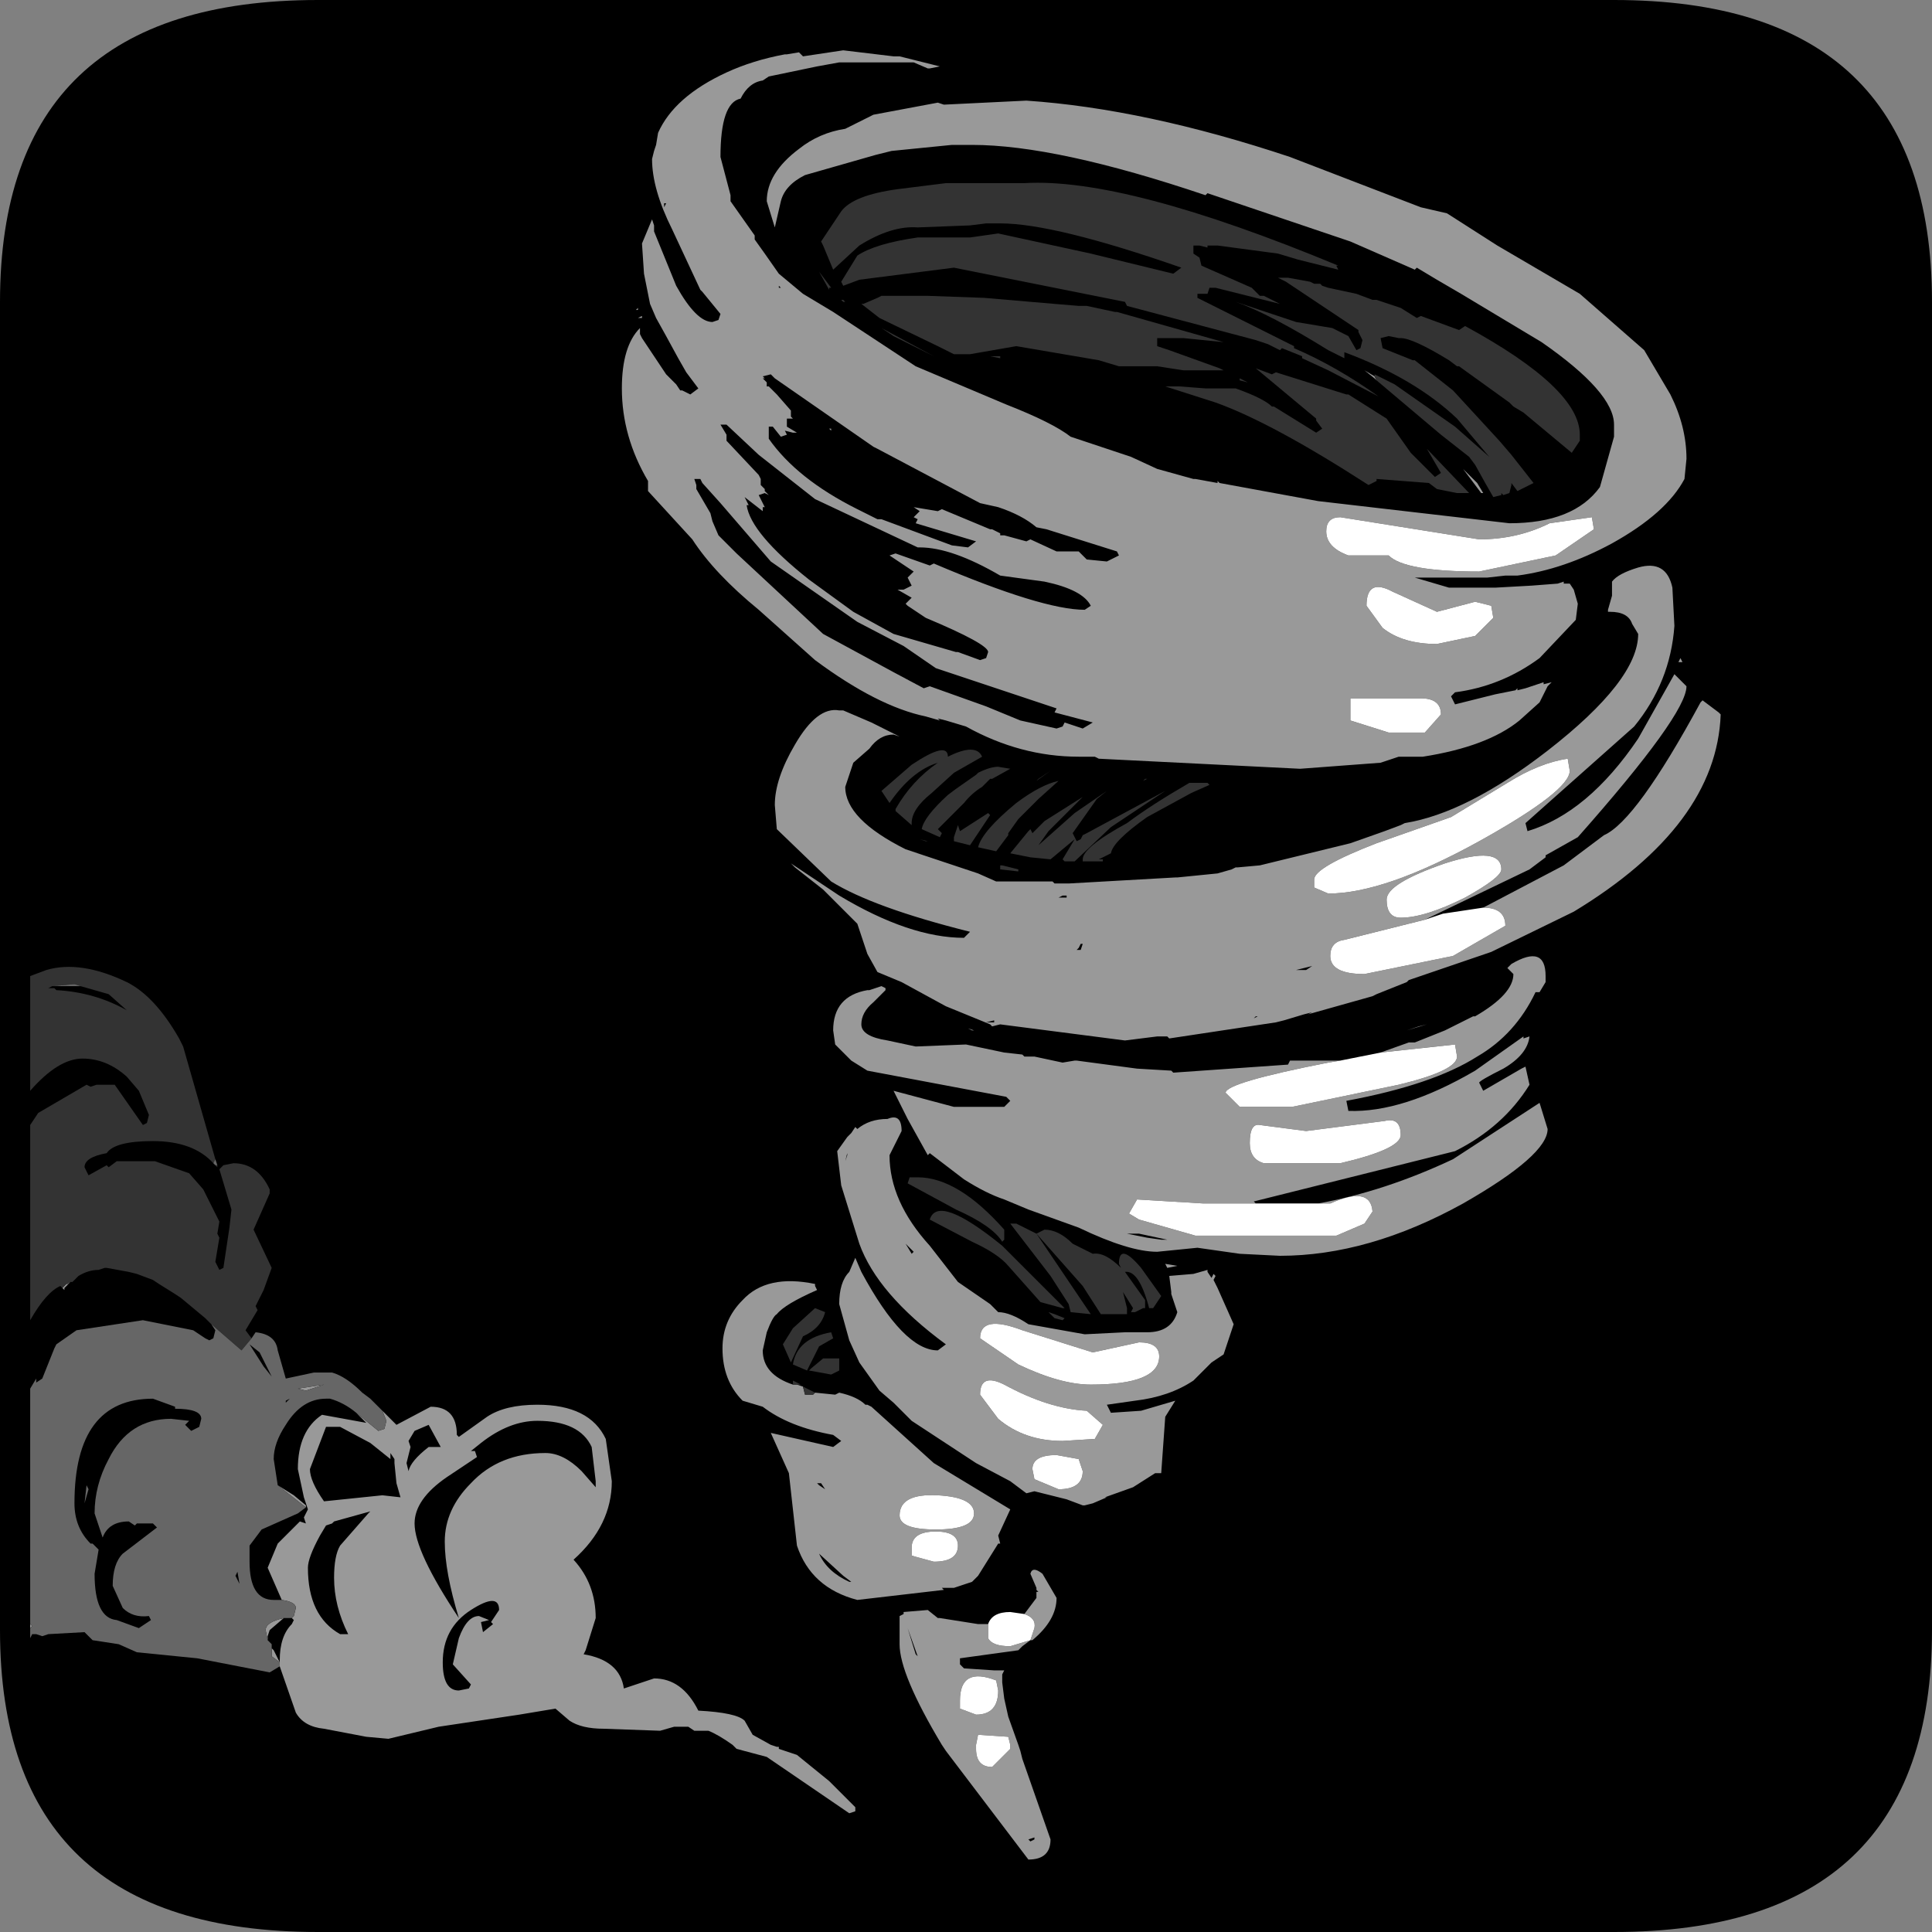 <?xml version="1.0" encoding="UTF-8" standalone="no"?>
<svg xmlns:ffdec="https://www.free-decompiler.com/flash" xmlns:xlink="http://www.w3.org/1999/xlink" ffdec:objectType="frame" height="48.0px" width="48.0px" xmlns="http://www.w3.org/2000/svg">
  <rect width="100%" height="100%" fill="#808080" stroke="none"/>
  <g transform="matrix(1.0, 0.0, 0.0, 1.0, 0.0, 0.0)">
    <use ffdec:characterId="2052" height="48.0" transform="matrix(1.0, 0.0, 0.0, 1.0, 0.0, 0.0)" width="48.0" xlink:href="#shape0"/>
  </g>
  <defs>
    <g id="shape0" transform="matrix(1.0, 0.0, 0.0, 1.0, 0.0, 0.0)">
      <path d="M48.0 40.5 Q48.0 48.0 40.1 48.0 L7.9 48.0 Q0.0 48.0 0.0 40.5 L0.0 7.5 Q0.0 0.0 7.9 0.0 L40.1 0.0 Q48.0 0.0 48.0 7.5 L48.0 40.5" fill="#000000" fill-rule="evenodd" stroke="none"/>
      <path d="M20.65 10.65 L20.6 10.65 20.65 10.7 20.65 10.65 M21.8 11.15 L24.35 12.5 24.8 12.6 Q25.4 12.8 25.75 13.1 L26.0 13.15 27.75 13.7 27.8 13.8 27.5 13.95 27.0 13.9 26.8 13.7 26.25 13.7 25.6 13.4 25.5 13.45 24.95 13.3 24.85 13.3 24.85 13.25 24.65 13.15 24.6 13.15 23.4 12.65 23.3 12.7 22.7 12.6 22.85 12.7 22.7 12.85 22.8 12.9 22.75 13.0 24.25 13.45 24.05 13.6 23.65 13.55 21.9 12.9 21.8 12.9 21.3 12.65 Q19.8 11.9 19.1 10.9 L19.1 10.6 19.2 10.6 19.4 10.85 19.55 10.8 19.5 10.7 19.7 10.75 19.8 10.75 19.55 10.6 19.55 10.4 19.7 10.4 19.65 10.35 19.65 10.2 19.3 9.8 19.1 9.6 19.05 9.6 19.05 9.5 18.95 9.4 19.0 9.4 18.95 9.35 19.15 9.3 19.25 9.4 21.7 11.1 21.8 11.15 M26.95 15.15 Q25.9 15.15 23.2 14.0 L23.1 14.05 22.25 13.75 22.1 13.8 22.7 14.2 22.55 14.35 22.65 14.55 22.45 14.65 22.3 14.65 22.65 14.85 22.5 15.0 22.55 15.05 23.0 15.35 Q24.55 16.0 24.55 16.2 L24.5 16.35 24.35 16.4 23.8 16.2 23.75 16.2 22.2 15.75 21.2 15.2 20.1 14.4 Q18.65 13.25 18.55 12.55 L18.6 12.55 18.5 12.35 18.95 12.7 18.95 12.6 19.0 12.6 18.85 12.3 19.0 12.25 19.1 12.3 19.0 12.2 19.0 12.15 18.9 12.05 18.9 11.9 18.85 11.8 18.05 10.95 18.05 10.8 17.9 10.55 18.05 10.55 18.85 11.3 20.25 12.4 22.8 13.6 22.85 13.6 Q23.65 13.6 24.85 14.3 L25.95 14.45 Q26.9 14.65 27.1 15.05 L26.95 15.15 M26.2 17.7 L27.15 17.95 26.9 18.1 26.45 17.95 26.4 18.05 26.25 18.1 25.35 17.9 24.5 17.55 23.1 17.05 22.95 17.1 22.2 16.7 20.45 15.75 18.3 13.75 17.85 13.3 17.7 12.95 17.65 12.75 17.3 12.15 17.3 12.05 17.25 11.9 17.4 11.9 17.45 12.0 17.9 12.5 19.15 13.95 21.3 15.45 22.45 16.05 23.25 16.6 26.25 17.6 26.2 17.7 M26.75 23.6 L26.8 23.55 26.85 23.45 26.9 23.45 26.85 23.6 26.75 23.6 M26.5 22.25 L26.5 22.3 26.4 22.3 26.3 22.3 26.4 22.25 26.5 22.25 M32.2 24.1 L32.6 24.0 32.45 24.1 32.2 24.1 M19.4 7.15 L19.35 7.15 19.35 7.1 19.4 7.15 M16.55 5.05 L16.5 5.15 16.5 5.05 16.55 5.05 M1.3 24.5 L1.85 24.5 2.0 24.5 2.7 24.7 3.15 25.1 Q2.35 24.65 1.4 24.6 L1.35 24.55 1.2 24.55 1.3 24.5 M11.7 36.05 L11.95 35.85 Q12.65 35.3 13.35 35.3 14.4 35.3 14.7 35.95 L14.8 36.8 14.8 36.95 14.45 36.55 Q14.0 36.1 13.55 36.1 12.4 36.1 11.7 36.85 11.05 37.5 11.05 38.3 11.05 39.05 11.4 40.2 10.3 38.55 10.3 37.85 10.3 37.25 11.1 36.7 L11.85 36.2 11.8 36.05 11.7 36.05 M10.3 35.55 L10.65 35.4 10.95 35.95 10.65 35.95 Q10.2 36.3 10.15 36.55 L10.1 36.35 10.2 35.95 10.15 35.8 10.3 35.55 M2.15 36.9 L2.1 37.35 2.2 37.0 2.15 36.9 M4.75 35.55 L4.6 35.4 4.7 35.3 4.25 35.25 Q3.2 35.25 2.7 36.25 2.35 36.9 2.35 37.6 L2.55 38.2 Q2.7 37.8 3.2 37.8 L3.35 37.9 3.4 37.85 3.8 37.85 3.9 37.95 3.05 38.6 Q2.8 38.85 2.8 39.4 L3.05 39.95 Q3.3 40.2 3.7 40.15 L3.75 40.25 3.45 40.45 2.9 40.25 Q2.35 40.2 2.35 39.1 L2.45 38.5 2.3 38.35 2.25 38.35 Q1.85 37.95 1.85 37.35 1.85 34.75 3.8 34.75 L4.35 34.95 4.35 35.0 Q5.0 35.0 5.0 35.25 L4.95 35.45 4.75 35.55 M6.9 36.9 L6.8 36.25 Q6.8 35.85 7.1 35.4 7.5 34.75 8.1 34.75 L8.2 34.75 Q8.55 34.85 8.85 35.1 L9.1 35.35 8.0 35.15 Q7.4 35.55 7.4 36.5 L7.55 37.2 7.65 37.5 7.55 37.7 7.6 37.85 7.45 37.8 7.25 38.0 6.9 38.35 6.65 38.95 7.0 39.75 6.8 39.75 Q6.2 39.75 6.2 38.8 L6.2 38.4 6.5 38.0 7.4 37.6 7.6 37.45 7.6 37.4 7.3 37.15 6.9 36.9 M7.1 34.8 L7.2 34.75 7.1 34.85 7.1 34.8 M6.55 33.95 L6.2 33.4 6.45 33.6 6.75 34.2 6.55 33.95 M8.1 35.45 L8.45 35.45 9.2 35.85 9.7 36.25 9.7 36.1 9.8 36.25 9.8 36.35 9.85 36.85 9.95 37.2 9.5 37.15 8.05 37.3 Q7.7 36.8 7.7 36.5 L8.1 35.45 M9.2 37.55 L9.15 37.6 8.45 38.4 Q8.3 38.65 8.3 39.2 8.3 39.9 8.65 40.6 L8.45 40.6 Q7.65 40.15 7.65 38.95 7.65 38.7 7.95 38.15 L8.1 37.9 8.25 37.85 8.3 37.8 9.2 37.55 M7.05 40.2 L7.25 40.2 7.3 40.25 7.25 40.35 Q6.95 40.65 6.95 41.25 L6.95 41.3 6.8 41.0 6.75 40.95 6.75 40.85 6.65 40.75 6.65 40.65 6.7 40.5 7.05 40.2 M5.95 39.35 L5.85 39.15 5.9 39.05 5.95 39.35 M12.4 40.0 L12.2 40.3 12.25 40.35 12.0 40.55 11.95 40.3 12.15 40.25 11.9 40.15 Q11.6 40.15 11.4 40.7 L11.25 41.35 11.7 41.85 11.65 41.95 11.4 42.0 Q11.0 42.0 11.0 41.3 11.0 40.45 11.7 40.0 12.4 39.55 12.4 40.0 M31.15 25.3 L31.2 25.25 31.25 25.25 31.15 25.3 M28.1 30.65 L28.3 30.65 29.0 30.8 28.9 30.8 28.85 30.8 28.5 30.75 28.0 30.65 28.1 30.65 M21.05 28.7 L21.0 28.85 21.05 28.65 21.05 28.7 M24.7 25.35 L24.7 25.4 24.5 25.4 24.7 25.35 M20.35 36.9 L20.3 36.85 20.4 36.85 20.5 37.0 20.35 36.9 M22.7 31.1 L22.65 31.15 22.5 30.9 22.7 31.1 M22.75 41.1 L22.55 40.45 22.8 41.15 22.75 41.1 M21.15 39.3 L21.1 39.3 Q20.55 39.05 20.35 38.6 L20.95 39.15 21.15 39.3 M25.6 45.75 L25.55 45.7 25.7 45.65 25.7 45.7 25.6 45.75" fill="#000000" fill-rule="evenodd" stroke="none"/>
      <path d="M41.9 11.4 L41.85 11.9 Q41.4 12.75 40.05 13.5 38.85 14.15 37.7 14.3 L37.4 14.3 36.95 14.35 35.15 14.35 36.0 14.6 37.15 14.6 38.05 14.55 38.7 14.5 38.85 14.45 38.85 14.5 39.0 14.5 39.1 14.65 39.2 15.0 39.15 15.4 38.25 16.35 Q37.3 17.05 36.15 17.2 L36.05 17.3 36.15 17.5 37.15 17.25 37.65 17.15 37.7 17.1 37.7 17.15 37.9 17.1 38.35 16.95 38.35 17.0 38.55 16.95 38.45 17.05 38.25 17.45 37.75 17.9 Q36.95 18.55 35.35 18.8 L34.75 18.8 34.3 18.95 32.3 19.1 27.3 18.85 27.2 18.8 26.8 18.8 Q25.35 18.8 24.0 18.05 L23.5 17.9 23.3 17.85 23.35 17.9 23.0 17.8 Q21.8 17.55 20.25 16.4 L18.85 15.15 Q17.75 14.25 17.2 13.4 L16.1 12.2 16.1 11.95 Q15.45 10.85 15.45 9.65 15.45 8.6 15.9 8.15 L15.9 8.3 15.95 8.4 16.55 9.3 16.8 9.55 16.9 9.7 16.95 9.7 17.15 9.8 17.35 9.65 17.05 9.25 16.85 8.9 16.55 8.35 16.3 7.9 16.15 7.55 16.0 6.8 15.95 6.05 16.2 5.45 16.25 5.6 16.25 5.75 16.8 7.1 Q17.3 8.0 17.7 8.0 L17.85 7.95 17.9 7.8 17.45 7.25 17.4 7.2 16.7 5.7 Q16.2 4.7 16.2 3.95 L16.25 3.75 16.3 3.6 16.35 3.3 Q16.75 2.4 18.05 1.8 18.7 1.5 19.5 1.35 L19.55 1.35 19.85 1.3 19.95 1.4 20.95 1.25 22.2 1.4 22.35 1.4 22.75 1.5 23.35 1.65 23.1 1.7 23.05 1.7 22.7 1.55 20.85 1.55 20.3 1.65 19.1 1.9 18.95 2.0 Q18.6 2.05 18.4 2.45 17.9 2.55 17.9 3.9 L18.15 4.85 18.15 5.0 18.75 5.85 18.75 5.95 19.0 6.3 19.35 6.8 19.95 7.3 20.7 7.75 22.75 9.1 25.0 10.05 Q26.15 10.5 26.6 10.85 L28.1 11.35 28.75 11.65 29.65 11.9 29.7 11.9 30.25 12.0 30.25 11.95 30.3 12.0 32.75 12.45 37.5 13.0 Q39.1 13.0 39.75 12.1 L40.1 10.85 40.1 10.8 40.1 10.55 Q40.1 9.75 38.3 8.5 L36.3 7.3 35.7 6.95 35.2 6.65 35.15 6.7 33.55 6.0 30.0 4.8 29.95 4.85 Q26.25 3.6 24.15 3.6 L23.65 3.6 22.15 3.75 21.75 3.85 20.0 4.35 Q19.5 4.6 19.4 5.0 L19.25 5.65 19.05 5.0 Q19.05 4.3 19.85 3.7 20.35 3.3 21.0 3.2 L21.7 2.85 23.3 2.55 23.45 2.6 25.5 2.5 Q28.45 2.7 32.05 3.9 L35.3 5.15 35.95 5.3 37.2 6.1 39.25 7.3 40.85 8.7 41.5 9.8 Q41.9 10.6 41.9 11.4 M36.85 22.55 L38.85 21.5 39.45 21.05 39.85 20.75 Q40.65 20.4 42.25 17.45 L42.3 17.4 42.7 17.7 42.75 17.75 Q42.65 20.5 39.1 22.65 L37.05 23.65 35.0 24.35 34.95 24.4 34.2 24.7 34.1 24.75 32.5 25.2 32.6 25.15 32.4 25.2 31.9 25.35 31.7 25.4 29.05 25.8 29.0 25.75 28.75 25.75 27.95 25.85 24.85 25.45 24.65 25.5 24.6 25.45 23.5 25.0 22.4 24.4 21.8 24.15 21.55 23.7 21.3 22.95 20.45 22.1 19.75 21.55 19.65 21.45 20.85 22.25 Q22.6 23.3 23.95 23.3 L24.1 23.15 Q21.7 22.55 20.65 21.9 L19.3 20.6 19.25 20.0 Q19.25 19.35 19.75 18.5 20.3 17.55 20.85 17.65 L20.95 17.65 21.65 17.95 22.35 18.3 22.2 18.25 Q21.85 18.25 21.6 18.6 L21.2 18.95 21.0 19.55 Q21.0 20.35 22.5 21.1 L24.3 21.7 24.75 21.9 26.15 21.9 26.2 21.95 26.45 21.95 26.55 21.95 29.2 21.8 29.25 21.8 30.25 21.7 30.6 21.6 30.7 21.55 30.75 21.55 31.3 21.5 33.55 20.95 34.4 20.65 34.8 20.5 34.9 20.45 Q36.45 20.2 38.45 18.65 40.7 16.9 40.7 15.75 L40.55 15.5 Q40.45 15.2 40.0 15.2 L39.95 15.2 39.95 15.15 40.05 14.8 40.05 14.65 40.05 14.45 Q40.2 14.25 40.7 14.1 41.4 13.9 41.55 14.6 L41.6 15.55 Q41.5 16.95 40.6 18.05 L37.9 20.45 37.95 20.65 Q39.45 20.2 40.7 18.35 L41.6 16.75 41.9 17.05 Q41.9 17.75 39.2 20.8 L38.4 21.25 38.4 21.3 38.0 21.6 35.4 22.85 33.4 23.35 Q33.05 23.4 33.05 23.75 33.05 24.2 33.9 24.2 L36.1 23.75 37.4 23.0 Q37.4 22.55 36.85 22.55 M41.7 16.45 L41.75 16.35 41.8 16.45 41.7 16.45 M34.15 9.35 L34.2 9.45 34.15 9.4 33.9 9.2 34.15 9.35 M36.35 11.65 L36.7 12.0 36.85 12.25 36.8 12.25 36.35 11.65 M26.2 17.7 L26.25 17.6 23.25 16.6 22.45 16.05 21.3 15.45 19.15 13.95 17.9 12.5 17.45 12.0 17.4 11.9 17.25 11.9 17.3 12.05 17.3 12.15 17.65 12.75 17.7 12.95 17.85 13.3 18.3 13.75 20.45 15.75 22.2 16.7 22.95 17.1 23.1 17.05 24.5 17.55 25.35 17.9 26.25 18.1 26.4 18.05 26.45 17.95 26.9 18.1 27.15 17.95 26.2 17.7 M26.95 15.15 L27.1 15.05 Q26.9 14.65 25.95 14.45 L24.85 14.3 Q23.65 13.6 22.85 13.6 L22.8 13.6 20.25 12.4 18.85 11.3 18.05 10.55 17.9 10.55 18.05 10.8 18.05 10.95 18.85 11.8 18.9 11.9 18.9 12.05 19.0 12.15 19.0 12.2 19.1 12.3 19.0 12.25 18.85 12.3 19.0 12.6 18.95 12.6 18.95 12.7 18.5 12.35 18.6 12.55 18.55 12.55 Q18.65 13.25 20.1 14.4 L21.2 15.2 22.2 15.75 23.75 16.2 23.8 16.2 24.35 16.4 24.5 16.35 24.55 16.2 Q24.55 16.0 23.0 15.35 L22.55 15.05 22.5 15.0 22.65 14.85 22.3 14.65 22.45 14.65 22.65 14.55 22.55 14.35 22.7 14.2 22.1 13.8 22.25 13.75 23.1 14.05 23.2 14.0 Q25.9 15.15 26.95 15.15 M21.8 11.15 L21.7 11.1 19.25 9.4 19.15 9.3 18.95 9.35 19.0 9.4 18.95 9.4 19.05 9.5 19.05 9.6 19.1 9.6 19.3 9.8 19.65 10.2 19.65 10.35 19.7 10.4 19.55 10.4 19.55 10.6 19.8 10.75 19.7 10.75 19.5 10.7 19.55 10.8 19.4 10.85 19.2 10.6 19.1 10.6 19.1 10.9 Q19.8 11.9 21.3 12.65 L21.8 12.9 21.9 12.9 23.65 13.55 24.05 13.6 24.25 13.45 22.75 13.0 22.8 12.9 22.7 12.85 22.85 12.7 22.7 12.6 23.3 12.7 23.4 12.65 24.6 13.15 24.65 13.15 24.85 13.25 24.85 13.3 24.95 13.3 25.5 13.45 25.6 13.4 26.25 13.7 26.8 13.7 27.0 13.9 27.5 13.95 27.8 13.8 27.75 13.7 26.0 13.15 25.75 13.1 Q25.4 12.8 24.8 12.6 L24.35 12.5 21.8 11.15 M20.65 10.65 L20.65 10.7 20.6 10.65 20.65 10.65 M32.75 29.9 Q34.4 29.6 36.1 28.8 L38.25 27.4 38.45 28.05 Q38.45 28.7 36.35 29.9 34.0 31.2 31.8 31.2 L30.8 31.15 29.75 31.0 28.75 31.1 Q28.05 31.1 26.8 30.5 L25.55 30.05 24.95 29.8 Q24.5 29.65 23.95 29.3 L23.1 28.65 23.05 28.7 22.55 27.8 22.2 27.1 23.7 27.5 24.95 27.5 25.1 27.35 25.0 27.25 21.55 26.6 21.15 26.35 20.75 25.95 20.7 25.6 Q20.7 24.75 21.55 24.6 L21.6 24.6 21.9 24.5 22.0 24.55 22.0 24.6 21.7 24.9 Q21.4 25.15 21.4 25.45 21.4 25.75 22.05 25.85 L22.75 26.0 24.0 25.95 24.95 26.15 25.4 26.2 25.45 26.25 25.7 26.25 26.4 26.4 26.7 26.35 26.75 26.35 28.25 26.55 29.1 26.6 29.15 26.65 32.0 26.45 32.05 26.35 33.15 26.35 33.3 26.35 33.0 26.4 Q30.45 26.9 30.45 27.15 L30.8 27.5 32.1 27.5 34.75 26.95 Q36.2 26.6 36.2 26.25 L36.15 25.95 34.3 26.15 35.0 25.9 35.15 25.9 35.9 25.6 36.6 25.25 36.65 25.25 Q37.6 24.7 37.6 24.2 L37.45 24.05 37.55 23.95 Q38.4 23.45 38.4 24.25 L38.4 24.4 38.25 24.65 38.15 24.65 Q37.65 25.7 36.7 26.25 35.6 26.95 33.45 27.35 L33.5 27.6 Q34.85 27.65 36.65 26.6 L37.85 25.75 37.85 25.8 38.0 25.75 Q37.95 26.2 37.35 26.55 36.75 26.85 36.75 26.9 L36.85 27.1 37.8 26.55 37.9 26.5 38.0 26.95 Q37.35 28.0 36.15 28.6 L31.15 29.85 31.2 29.9 29.9 29.9 28.25 29.8 28.05 30.15 28.3 30.3 29.7 30.7 33.2 30.7 33.9 30.4 34.1 30.1 Q34.05 29.45 33.05 29.9 L32.75 29.9 M26.5 22.25 L26.4 22.25 26.3 22.3 26.4 22.3 26.5 22.3 26.5 22.25 M26.75 23.6 L26.85 23.6 26.9 23.45 26.85 23.45 26.8 23.55 26.75 23.6 M34.5 18.2 L35.4 18.2 35.8 17.75 Q35.8 17.35 35.3 17.35 L33.55 17.35 33.55 17.9 34.5 18.2 M36.65 14.95 L35.7 15.2 34.6 14.7 Q33.95 14.35 33.95 15.05 L34.35 15.6 Q34.85 16.0 35.7 16.0 L36.65 15.8 37.1 15.35 37.05 15.05 36.65 14.95 M39.6 13.15 L39.55 12.85 38.5 13.0 Q37.7 13.4 36.75 13.4 L33.3 12.85 Q32.95 12.85 32.95 13.2 32.95 13.6 33.5 13.8 L34.5 13.8 Q34.9 14.2 36.75 14.2 L38.65 13.8 39.6 13.15 M32.2 24.1 L32.45 24.1 32.6 24.0 32.2 24.1 M34.45 22.35 Q34.45 22.8 34.8 22.8 35.4 22.8 36.4 22.3 37.3 21.8 37.3 21.6 37.3 21.0 35.9 21.45 34.45 21.95 34.45 22.35 M32.65 21.85 L32.65 22.05 33.0 22.2 Q34.4 22.2 36.75 20.9 39.0 19.65 39.0 19.15 L38.95 18.85 Q38.25 18.95 37.45 19.45 L36.05 20.3 34.2 20.95 Q32.65 21.55 32.65 21.85 M16.55 5.05 L16.5 5.05 16.5 5.15 16.55 5.05 M19.4 7.15 L19.35 7.1 19.35 7.15 19.4 7.15 M15.85 7.9 L15.95 7.85 15.95 7.9 15.85 7.9 M15.8 7.7 L15.85 7.65 15.85 7.7 15.8 7.7 M9.5 35.05 L9.85 35.4 10.7 34.95 Q11.35 34.95 11.35 35.65 L11.4 35.7 12.1 35.2 Q12.55 34.9 13.35 34.9 14.65 34.9 15.05 35.75 L15.2 36.8 Q15.2 37.9 14.25 38.75 14.8 39.35 14.8 40.2 L14.55 41.0 14.5 41.1 Q15.4 41.25 15.5 41.95 L16.25 41.7 Q16.95 41.7 17.35 42.5 18.3 42.55 18.5 42.75 L18.7 43.1 19.15 43.35 19.3 43.4 19.35 43.4 19.35 43.45 19.8 43.6 20.6 44.25 21.25 44.9 21.25 45.0 21.1 45.05 19.05 43.65 18.3 43.45 18.2 43.35 Q17.85 43.1 17.6 43.0 L17.25 43.0 17.1 42.9 16.75 42.9 16.4 43.0 15.0 42.95 Q14.45 42.95 14.15 42.75 L13.8 42.45 12.9 42.6 10.9 42.9 9.65 43.2 9.1 43.15 8.05 42.95 Q7.55 42.9 7.35 42.55 L6.95 41.4 6.95 41.3 6.75 41.15 6.75 40.95 6.8 41.0 6.95 41.3 6.95 41.25 Q6.95 40.65 7.25 40.35 L7.3 40.25 7.25 40.2 7.3 40.15 7.35 39.95 Q7.35 39.8 7.0 39.75 L6.65 38.95 6.9 38.35 7.25 38.0 7.45 37.8 7.6 37.85 7.55 37.7 7.65 37.5 7.55 37.2 7.4 36.5 Q7.4 35.55 8.0 35.15 L9.1 35.35 8.85 35.1 9.4 35.55 9.55 35.5 9.6 35.3 9.5 35.05 M0.75 40.45 L0.75 40.35 0.8 40.4 0.75 40.45 M1.7 31.9 L1.6 32.0 1.6 32.05 1.55 32.0 1.65 31.9 1.7 31.9 M10.3 35.55 L10.15 35.8 10.2 35.95 10.1 36.35 10.15 36.55 Q10.2 36.3 10.65 35.95 L10.95 35.95 10.65 35.4 10.3 35.55 M11.7 36.05 L11.8 36.05 11.85 36.2 11.1 36.7 Q10.3 37.25 10.3 37.85 10.3 38.55 11.4 40.2 11.05 39.05 11.05 38.3 11.05 37.5 11.7 36.85 12.4 36.1 13.55 36.1 14.0 36.1 14.45 36.55 L14.8 36.95 14.8 36.8 14.7 35.95 Q14.4 35.3 13.35 35.3 12.65 35.3 11.95 35.85 L11.7 36.05 M20.25 34.6 L20.75 34.65 20.85 34.6 Q21.3 34.7 21.5 34.9 L21.55 34.9 21.65 34.95 23.2 36.35 25.1 37.5 24.8 38.15 24.85 38.35 24.8 38.35 24.3 39.15 24.15 39.3 23.7 39.45 23.4 39.45 23.45 39.5 21.3 39.75 Q20.15 39.45 19.8 38.4 L19.6 36.6 19.15 35.6 20.7 35.95 20.9 35.8 20.7 35.65 Q19.6 35.45 18.95 34.95 L18.45 34.8 Q17.95 34.3 17.95 33.5 17.95 32.8 18.45 32.3 19.05 31.65 20.25 31.9 L20.25 31.95 20.3 32.05 Q19.5 32.4 19.3 32.65 19.2 32.7 19.05 33.1 L18.95 33.55 Q18.95 34.15 19.7 34.4 L19.8 34.4 19.95 34.45 20.0 34.65 20.2 34.65 20.25 34.6 M6.9 36.9 L7.3 37.15 7.6 37.4 7.6 37.45 6.9 36.9 M8.1 35.45 L7.7 36.5 Q7.7 36.8 8.05 37.3 L9.5 37.15 9.95 37.2 9.85 36.85 9.8 36.35 9.8 36.25 9.7 36.1 9.7 36.25 9.2 35.85 8.45 35.45 8.1 35.45 M8.05 34.4 L7.6 34.55 7.4 34.5 8.05 34.4 M9.2 37.55 L8.3 37.8 8.25 37.85 8.1 37.9 7.95 38.15 Q7.65 38.7 7.65 38.95 7.65 40.15 8.45 40.6 L8.65 40.6 Q8.3 39.9 8.3 39.2 8.3 38.65 8.45 38.4 L9.15 37.6 9.2 37.55 M7.05 40.2 L6.7 40.5 6.65 40.65 6.65 40.75 6.6 40.5 Q6.6 40.3 7.05 40.2 M12.4 40.0 Q12.4 39.55 11.7 40.0 11.0 40.45 11.0 41.3 11.0 42.0 11.4 42.0 L11.65 41.95 11.7 41.85 11.25 41.35 11.4 40.7 Q11.6 40.15 11.9 40.15 L12.15 40.25 11.95 40.3 12.0 40.55 12.25 40.35 12.2 40.3 12.4 40.0 M34.95 25.6 L35.25 25.5 35.45 25.45 34.95 25.6 M31.15 25.3 L31.25 25.25 31.2 25.25 31.15 25.3 M31.05 28.4 Q31.05 28.8 31.4 28.9 L33.3 28.9 Q34.8 28.55 34.8 28.2 34.8 27.75 34.4 27.85 L32.45 28.1 31.3 27.95 Q31.05 27.9 31.05 28.4 M30.4 33.65 L30.1 33.85 29.65 34.3 Q29.05 34.7 28.2 34.8 L27.5 34.9 27.6 35.1 28.35 35.05 29.2 34.8 28.95 35.2 28.85 36.6 28.7 36.6 28.15 36.95 27.45 37.2 27.5 37.2 27.15 37.35 26.95 37.4 26.9 37.4 26.5 37.25 25.7 37.05 25.5 37.1 25.1 36.8 24.25 36.35 22.65 35.3 22.55 35.2 22.4 35.05 22.2 34.85 21.85 34.55 21.35 33.85 21.1 33.3 20.85 32.4 Q20.85 31.85 21.1 31.6 L21.25 31.25 21.4 31.6 Q22.45 33.55 23.3 33.55 L23.5 33.4 Q21.8 32.15 21.35 30.9 L20.9 29.45 20.8 28.6 21.05 28.25 21.15 28.15 21.25 28.0 21.3 28.05 Q21.6 27.8 22.05 27.8 22.4 27.65 22.4 28.1 L22.1 28.7 Q22.1 29.85 23.1 30.95 L23.8 31.85 24.6 32.4 24.8 32.6 Q25.1 32.6 25.55 32.9 L26.95 33.15 27.95 33.1 28.5 33.1 Q29.1 33.1 29.25 32.6 L29.1 32.15 29.1 32.1 29.05 31.7 29.65 31.65 30.0 31.55 30.0 31.6 30.1 31.75 30.15 31.65 30.2 31.7 30.15 31.8 30.25 32.0 30.65 32.9 30.4 33.65 M28.1 30.65 L28.0 30.65 28.5 30.75 28.85 30.8 28.9 30.8 29.0 30.8 28.3 30.65 28.1 30.65 M24.2 25.6 L24.15 25.6 24.05 25.55 24.2 25.6 M24.7 25.35 L24.5 25.4 24.7 25.4 24.7 25.35 M21.05 28.7 L21.05 28.65 21.0 28.85 21.05 28.7 M24.35 33.25 L25.3 33.9 Q26.35 34.4 27.1 34.4 28.8 34.4 28.8 33.7 28.8 33.35 28.3 33.35 L27.15 33.6 25.4 33.05 Q24.35 32.65 24.35 33.25 M22.7 31.1 L22.5 30.9 22.65 31.15 22.7 31.1 M20.35 36.9 L20.5 37.0 20.4 36.85 20.3 36.85 20.35 36.9 M24.95 34.4 Q24.35 34.1 24.35 34.65 L24.8 35.25 Q25.45 35.8 26.4 35.8 L27.2 35.75 27.4 35.4 27.0 35.05 Q26.05 35.0 24.95 34.4 M29.0 31.5 L28.95 31.4 29.25 31.45 29.0 31.5 M26.25 36.15 Q25.65 36.15 25.65 36.5 L25.7 36.75 26.3 37.0 Q26.9 37.0 26.9 36.55 L26.8 36.25 26.25 36.15 M25.45 40.1 L25.75 39.7 25.75 39.55 25.8 39.55 25.75 39.5 25.75 39.45 25.6 39.1 Q25.65 38.9 25.9 39.1 L26.25 39.7 Q26.25 40.25 25.65 40.75 L25.6 40.75 25.7 40.45 Q25.75 40.2 25.45 40.1 M25.6 40.75 L25.4 40.9 25.3 41.0 23.85 41.2 23.85 41.35 23.95 41.45 24.7 41.5 24.95 41.5 24.9 41.6 24.9 41.8 24.95 42.2 25.05 42.65 25.3 43.35 25.35 43.5 25.4 43.7 26.1 45.7 Q26.1 46.2 25.55 46.2 L23.5 43.5 23.4 43.35 Q22.35 41.6 22.35 40.85 L22.35 40.15 22.45 40.1 22.45 40.05 23.05 40.0 23.3 40.2 23.35 40.2 24.3 40.35 24.55 40.35 24.55 40.45 24.55 40.7 Q24.65 40.9 25.1 40.9 L25.6 40.75 M24.2 37.6 Q24.2 37.2 23.3 37.15 22.35 37.1 22.35 37.65 22.35 38.0 23.25 38.0 24.2 38.0 24.2 37.6 M23.8 38.4 Q23.8 38.05 23.25 38.05 22.65 38.05 22.65 38.45 L22.65 38.65 23.2 38.8 Q23.8 38.8 23.8 38.4 M21.15 39.3 L20.95 39.15 20.35 38.6 Q20.55 39.05 21.1 39.3 L21.15 39.3 M22.75 41.1 L22.8 41.15 22.55 40.45 22.75 41.1 M25.05 43.15 L24.3 43.1 24.25 43.35 24.25 43.45 Q24.25 43.9 24.65 43.9 L25.1 43.45 25.1 43.35 25.05 43.15 M23.85 42.25 L23.85 42.45 24.25 42.6 Q24.8 42.6 24.8 42.0 L24.75 41.75 Q23.85 41.4 23.85 42.25 M25.6 45.75 L25.7 45.7 25.7 45.65 25.55 45.7 25.6 45.75" fill="#999999" fill-rule="evenodd" stroke="none"/>
      <path d="M34.15 9.35 L34.15 9.3 34.65 9.55 36.15 10.6 37.0 11.35 36.2 10.4 Q35.15 9.4 33.4 8.75 L33.4 8.9 33.0 8.7 Q31.55 7.8 30.7 7.5 L32.2 8.0 33.1 8.15 33.5 8.35 33.7 8.7 33.8 8.65 33.85 8.45 33.75 8.25 33.75 8.2 31.95 7.0 31.75 6.9 31.95 6.9 32.0 6.9 32.55 7.0 32.65 7.05 32.8 7.05 32.85 7.1 33.0 7.15 33.7 7.3 34.1 7.45 34.2 7.45 34.5 7.55 34.8 7.65 35.2 7.9 35.3 7.85 36.25 8.2 36.4 8.1 Q39.25 9.65 39.25 10.8 L39.25 10.95 39.05 11.25 38.15 10.5 37.85 10.25 37.6 10.1 37.5 10.0 36.25 9.1 36.2 9.1 36.0 8.95 Q35.1 8.4 34.8 8.4 L34.75 8.4 34.5 8.35 34.3 8.4 34.35 8.65 35.1 8.95 35.15 8.95 36.1 9.7 37.25 10.95 37.55 11.3 38.1 12.0 37.7 12.2 37.55 12.0 37.55 12.05 37.5 12.25 37.35 12.3 37.3 12.25 37.3 12.3 37.1 12.35 36.9 12.0 36.65 11.55 36.5 11.35 35.8 10.8 34.2 9.45 34.15 9.35 M30.8 9.4 L31.0 9.5 30.8 9.45 30.8 9.4 M31.65 10.1 L32.7 10.75 32.85 10.65 32.7 10.45 32.7 10.4 31.2 9.15 31.6 9.3 31.7 9.25 33.45 9.8 33.5 9.8 34.45 10.4 35.05 11.25 35.65 11.85 35.8 11.75 35.45 11.15 36.5 12.25 36.2 12.25 35.7 12.15 35.5 12.0 34.2 11.9 34.2 11.95 34.0 12.05 Q31.6 10.5 30.2 10.0 L28.95 9.6 29.3 9.6 29.95 9.65 30.2 9.65 30.7 9.65 Q31.4 9.9 31.6 10.1 L31.65 10.1 M33.2 6.6 L33.25 6.7 32.85 6.6 32.25 6.45 31.75 6.3 30.25 6.1 30.0 6.1 30.0 6.15 29.8 6.1 29.65 6.1 29.65 6.3 29.8 6.4 29.85 6.6 31.1 7.15 31.3 7.35 31.4 7.35 31.8 7.55 30.2 7.15 30.05 7.15 30.0 7.3 29.9 7.3 29.75 7.3 29.75 7.4 32.15 8.6 32.15 8.65 Q33.2 9.1 34.25 9.85 L33.0 9.2 32.35 8.9 32.35 8.85 31.85 8.65 31.8 8.7 31.5 8.55 31.2 8.45 28.0 7.6 27.95 7.5 23.7 6.65 21.35 6.95 20.95 7.1 20.9 7.0 21.3 6.35 Q21.75 6.05 22.8 5.9 L24.1 5.9 24.8 5.8 27.1 6.3 29.15 6.8 29.35 6.65 Q26.2 5.55 24.85 5.55 L24.5 5.55 24.1 5.6 22.8 5.65 Q22.15 5.6 21.35 6.1 L20.7 6.7 20.45 6.1 20.4 6.0 20.5 5.85 20.9 5.25 Q21.2 4.85 22.3 4.7 L23.5 4.55 25.45 4.55 Q27.95 4.4 33.25 6.6 L33.2 6.6 M22.2 8.35 L21.9 8.15 23.2 8.85 22.2 8.35 M20.95 7.45 L21.0 7.5 20.95 7.5 20.9 7.45 20.95 7.45 M20.65 7.15 L20.6 7.15 20.6 7.2 20.35 6.75 20.65 7.15 M23.7 8.8 L23.3 8.6 21.85 7.9 21.4 7.55 21.45 7.55 21.8 7.4 21.9 7.35 22.0 7.35 23.05 7.35 24.45 7.4 26.2 7.55 26.8 7.6 26.85 7.6 27.0 7.6 27.7 7.75 27.75 7.75 30.4 8.5 29.4 8.4 29.35 8.4 29.15 8.4 28.75 8.4 28.75 8.6 29.05 8.7 30.3 9.15 30.4 9.2 29.4 9.2 28.75 9.1 27.8 9.1 27.3 8.95 25.25 8.6 24.1 8.8 23.7 8.8 M24.6 8.85 L24.85 8.85 24.85 8.9 24.6 8.85 M25.1 19.1 L24.65 19.35 24.6 19.35 24.4 19.55 Q24.15 19.7 23.95 19.95 L23.3 20.6 23.4 20.7 23.35 20.8 22.9 20.6 Q22.95 20.3 23.55 19.75 L23.75 19.6 24.25 19.25 24.3 19.2 Q24.6 19.05 24.8 19.05 L25.1 19.1 M24.85 21.6 L24.85 21.5 24.9 21.5 25.3 21.6 25.3 21.65 24.85 21.6 M25.3 20.35 L25.05 20.7 25.05 20.75 24.75 21.15 24.3 21.05 Q24.4 20.65 25.25 19.95 25.85 19.5 26.3 19.4 L25.8 19.85 25.3 20.35 M23.05 20.9 L23.0 20.9 22.85 20.85 23.05 20.9 M23.7 20.8 L23.8 20.5 23.85 20.65 24.55 20.2 24.6 20.25 24.1 21.0 23.7 20.9 23.7 20.8 M23.7 19.2 L23.15 19.7 Q22.65 20.1 22.65 20.45 L22.65 20.5 22.25 20.15 22.25 20.1 Q22.65 19.4 23.3 18.95 22.65 19.15 22.1 19.95 L21.9 19.65 22.65 19.0 Q23.55 18.4 23.55 18.8 24.25 18.45 24.4 18.8 L23.7 19.2 M28.45 19.35 L28.5 19.35 28.4 19.4 28.45 19.35 M30.05 19.5 L29.6 19.7 28.5 20.3 Q27.65 20.9 27.6 21.2 L27.3 21.35 27.4 21.35 27.4 21.4 26.9 21.4 26.9 21.35 Q26.9 21.05 28.0 20.45 28.6 20.0 29.55 19.45 L30.0 19.45 30.05 19.5 M27.25 19.85 L26.65 20.7 26.75 20.9 26.85 20.85 26.9 20.75 27.0 20.7 28.95 19.65 27.6 20.55 26.7 21.4 26.45 21.4 26.4 21.35 26.7 20.85 26.1 21.35 25.6 21.3 25.1 21.2 25.55 20.65 25.6 20.6 25.65 20.7 25.95 20.4 26.9 19.8 26.05 20.65 25.8 21.0 26.7 20.2 27.5 19.65 27.25 19.85 M26.1 19.15 L25.75 19.4 25.8 19.35 26.1 19.15 M2.0 24.5 L1.85 24.45 1.3 24.5 1.2 24.55 1.35 24.55 1.4 24.6 Q2.35 24.65 3.15 25.1 L2.7 24.7 2.0 24.5 M1.55 32.0 L1.5 31.95 Q1.15 32.1 0.75 32.8 L0.75 27.95 0.95 27.65 2.15 26.95 2.25 27.0 2.4 26.95 2.85 26.95 3.55 27.95 3.65 27.9 3.7 27.7 3.45 27.1 3.15 26.75 Q2.65 26.3 2.05 26.3 1.45 26.3 0.75 27.1 L0.75 24.25 1.15 24.1 Q2.0 23.85 3.15 24.4 3.85 24.75 4.45 25.8 L4.55 26.0 5.35 28.8 5.3 28.9 Q4.8 28.35 3.8 28.35 2.85 28.35 2.65 28.65 2.1 28.75 2.1 29.0 L2.2 29.2 2.65 28.95 2.7 29.0 2.9 28.85 3.85 28.85 4.7 29.15 5.05 29.55 5.45 30.35 5.4 30.65 5.45 30.75 5.35 31.35 5.45 31.55 5.55 31.5 5.7 30.5 5.75 30.05 5.45 29.05 5.55 28.95 5.8 28.9 Q6.4 28.9 6.7 29.55 L6.7 29.65 6.5 30.1 6.3 30.55 6.75 31.5 6.55 32.05 6.35 32.45 6.4 32.55 6.1 33.05 6.25 33.25 6.0 33.55 5.25 32.9 5.1 32.75 4.5 32.25 4.35 32.15 3.95 31.9 3.8 31.8 3.4 31.65 3.2 31.6 2.65 31.5 2.6 31.5 2.45 31.55 Q2.2 31.55 1.95 31.7 L1.85 31.8 1.8 31.85 1.75 31.85 1.65 31.9 1.55 32.0 M5.4 28.95 L5.4 29.0 5.35 28.95 5.4 28.95 M19.7 33.0 L20.25 32.5 20.5 32.6 Q20.4 33.0 19.95 33.2 L19.65 33.85 19.45 33.4 19.7 33.0 M19.7 34.4 L19.7 34.3 19.9 34.4 19.8 34.4 19.7 34.4 M19.95 34.45 L20.25 34.6 20.2 34.65 20.0 34.65 19.95 34.45 M20.15 34.0 L20.45 33.75 20.85 33.75 20.85 34.05 20.65 34.15 20.1 34.05 20.15 34.0 M19.7 33.9 Q19.8 33.25 20.65 33.1 L20.7 33.25 20.35 33.45 20.05 34.05 19.7 33.9 M26.65 30.9 L27.15 31.15 Q27.45 31.1 27.85 31.5 L27.8 31.4 Q27.8 30.85 28.35 31.5 L28.85 32.2 28.65 32.5 28.55 32.5 Q28.3 31.55 27.95 31.6 L28.45 32.3 28.45 32.5 28.4 32.5 28.2 32.6 28.1 32.6 28.15 32.5 27.9 32.1 28.0 32.5 28.0 32.65 27.35 32.65 26.9 31.95 25.75 30.65 27.1 32.65 26.6 32.6 26.55 32.4 26.1 31.7 25.1 30.4 25.25 30.4 25.75 30.65 25.95 30.55 Q26.3 30.55 26.65 30.9 M22.6 29.25 L22.8 29.25 Q23.8 29.25 24.95 30.55 L24.95 30.8 24.9 30.85 Q24.65 30.45 23.75 30.05 L22.55 29.4 22.6 29.25 M23.1 30.3 Q23.3 29.65 24.9 30.95 L26.45 32.5 26.4 32.5 25.85 32.35 25.05 31.45 Q24.8 31.15 24.15 30.85 L23.1 30.3 M26.45 32.75 L26.4 32.8 26.2 32.75 26.05 32.6 26.2 32.65 26.45 32.75" fill="#333333" fill-rule="evenodd" stroke="none"/>
      <path d="M2.0 24.5 L1.85 24.5 1.3 24.5 1.85 24.45 2.0 24.5 M5.35 28.8 L5.4 28.95 5.35 28.95 5.3 28.9 5.35 28.8 M6.25 33.25 L6.35 33.1 Q6.85 33.15 6.9 33.55 L7.1 34.25 7.8 34.1 8.25 34.1 Q8.6 34.2 9.0 34.6 L9.2 34.75 9.5 35.05 9.6 35.3 9.55 35.5 9.4 35.55 8.85 35.1 Q8.55 34.85 8.2 34.75 L8.1 34.75 Q7.5 34.75 7.1 35.4 6.8 35.85 6.8 36.25 L6.9 36.9 7.6 37.45 7.4 37.6 6.5 38.0 6.2 38.4 6.2 38.8 Q6.2 39.75 6.8 39.75 L7.0 39.75 Q7.35 39.8 7.35 39.95 L7.3 40.15 7.25 40.2 7.05 40.2 Q6.6 40.3 6.6 40.5 L6.65 40.75 6.75 40.85 6.75 40.95 6.75 41.15 6.95 41.3 6.95 41.4 6.7 41.55 4.9 41.2 3.4 41.05 2.95 40.85 2.3 40.75 2.1 40.55 1.2 40.6 1.05 40.65 0.9 40.6 0.8 40.6 0.75 40.7 0.75 40.45 0.8 40.4 0.75 40.35 0.75 34.5 0.9 34.25 0.9 34.35 1.05 34.25 1.35 33.5 1.4 33.4 1.9 33.05 3.55 32.8 4.8 33.05 5.1 33.25 5.2 33.3 5.3 33.25 5.35 33.05 5.25 32.9 6.0 33.55 6.25 33.25 M1.75 31.85 L1.7 31.9 1.65 31.9 1.75 31.85 M4.75 35.55 L4.95 35.45 5.0 35.25 Q5.0 35.0 4.35 35.0 L4.35 34.95 3.8 34.75 Q1.85 34.75 1.85 37.35 1.85 37.95 2.25 38.35 L2.3 38.35 2.45 38.5 2.35 39.1 Q2.35 40.2 2.9 40.25 L3.45 40.45 3.75 40.25 3.7 40.15 Q3.3 40.2 3.05 39.95 L2.8 39.4 Q2.8 38.85 3.05 38.6 L3.9 37.95 3.8 37.85 3.4 37.85 3.35 37.9 3.2 37.8 Q2.7 37.8 2.55 38.2 L2.35 37.6 Q2.35 36.9 2.7 36.25 3.2 35.25 4.25 35.25 L4.7 35.3 4.6 35.4 4.75 35.55 M2.15 36.9 L2.2 37.0 2.1 37.35 2.15 36.9 M6.55 33.95 L6.75 34.2 6.45 33.6 6.2 33.4 6.55 33.95 M7.1 34.8 L7.1 34.85 7.2 34.75 7.1 34.8 M8.05 34.4 L7.4 34.5 7.6 34.55 8.05 34.4 M5.95 39.35 L5.9 39.05 5.85 39.15 5.95 39.35" fill="#666666" fill-rule="evenodd" stroke="none"/>
      <path d="M35.4 22.85 L35.85 22.7 36.85 22.55 Q37.4 22.55 37.4 23.0 L36.1 23.75 33.9 24.2 Q33.05 24.2 33.05 23.75 33.05 23.4 33.4 23.35 L35.4 22.85 M32.75 29.9 L33.05 29.9 Q34.05 29.45 34.1 30.1 L33.9 30.4 33.2 30.7 29.7 30.7 28.3 30.3 28.05 30.15 28.25 29.8 29.9 29.9 31.2 29.9 32.75 29.9 M34.3 26.15 L36.15 25.95 36.2 26.25 Q36.2 26.6 34.75 26.95 L32.1 27.5 30.8 27.5 30.45 27.15 Q30.45 26.9 33.0 26.4 L33.3 26.35 34.3 26.15 M39.6 13.15 L38.65 13.8 36.75 14.2 Q34.9 14.2 34.5 13.8 L33.5 13.8 Q32.95 13.6 32.95 13.2 32.95 12.85 33.3 12.85 L36.75 13.4 Q37.7 13.4 38.5 13.0 L39.55 12.85 39.6 13.15 M36.65 14.95 L37.05 15.05 37.1 15.35 36.65 15.8 35.7 16.0 Q34.85 16.0 34.35 15.6 L33.95 15.05 Q33.95 14.35 34.6 14.7 L35.7 15.2 36.65 14.95 M34.5 18.2 L33.55 17.9 33.55 17.35 35.3 17.35 Q35.8 17.35 35.8 17.75 L35.4 18.2 34.5 18.2 M32.65 21.85 Q32.65 21.55 34.2 20.95 L36.05 20.3 37.45 19.45 Q38.25 18.95 38.95 18.85 L39.0 19.15 Q39.0 19.65 36.75 20.9 34.4 22.2 33.0 22.2 L32.65 22.05 32.65 21.85 M34.45 22.35 Q34.45 21.95 35.9 21.45 37.3 21.0 37.3 21.6 37.3 21.8 36.4 22.3 35.4 22.8 34.8 22.8 34.45 22.8 34.45 22.35 M31.05 28.4 Q31.05 27.9 31.3 27.95 L32.45 28.1 34.4 27.85 Q34.8 27.75 34.8 28.2 34.8 28.55 33.3 28.9 L31.4 28.9 Q31.05 28.8 31.05 28.4 M24.35 33.25 Q24.35 32.65 25.4 33.05 L27.15 33.6 28.3 33.35 Q28.8 33.35 28.8 33.7 28.8 34.4 27.1 34.4 26.35 34.4 25.3 33.9 L24.35 33.25 M24.95 34.4 Q26.05 35.0 27.0 35.05 L27.4 35.4 27.2 35.75 26.4 35.8 Q25.45 35.8 24.8 35.25 L24.35 34.65 Q24.35 34.1 24.95 34.4 M26.25 36.15 L26.8 36.25 26.9 36.55 Q26.9 37.0 26.3 37.0 L25.7 36.75 25.65 36.5 Q25.65 36.15 26.25 36.15 M25.45 40.1 Q25.75 40.2 25.7 40.45 L25.6 40.75 25.1 40.9 Q24.65 40.9 24.55 40.7 L24.55 40.45 24.55 40.35 Q24.65 40.05 25.1 40.05 L25.45 40.1 M23.8 38.4 Q23.8 38.8 23.2 38.8 L22.65 38.65 22.65 38.45 Q22.65 38.05 23.25 38.05 23.8 38.05 23.8 38.4 M24.2 37.6 Q24.2 38.0 23.25 38.0 22.35 38.0 22.35 37.65 22.35 37.1 23.3 37.15 24.2 37.2 24.2 37.6 M23.85 42.25 Q23.85 41.4 24.75 41.75 L24.8 42.0 Q24.8 42.6 24.25 42.6 L23.85 42.45 23.85 42.25 M25.05 43.15 L25.1 43.35 25.1 43.45 24.65 43.9 Q24.25 43.9 24.25 43.45 L24.25 43.35 24.3 43.1 25.05 43.15" fill="#ffffff" fill-rule="evenodd" stroke="none"/>
    </g>
  </defs>
</svg>
